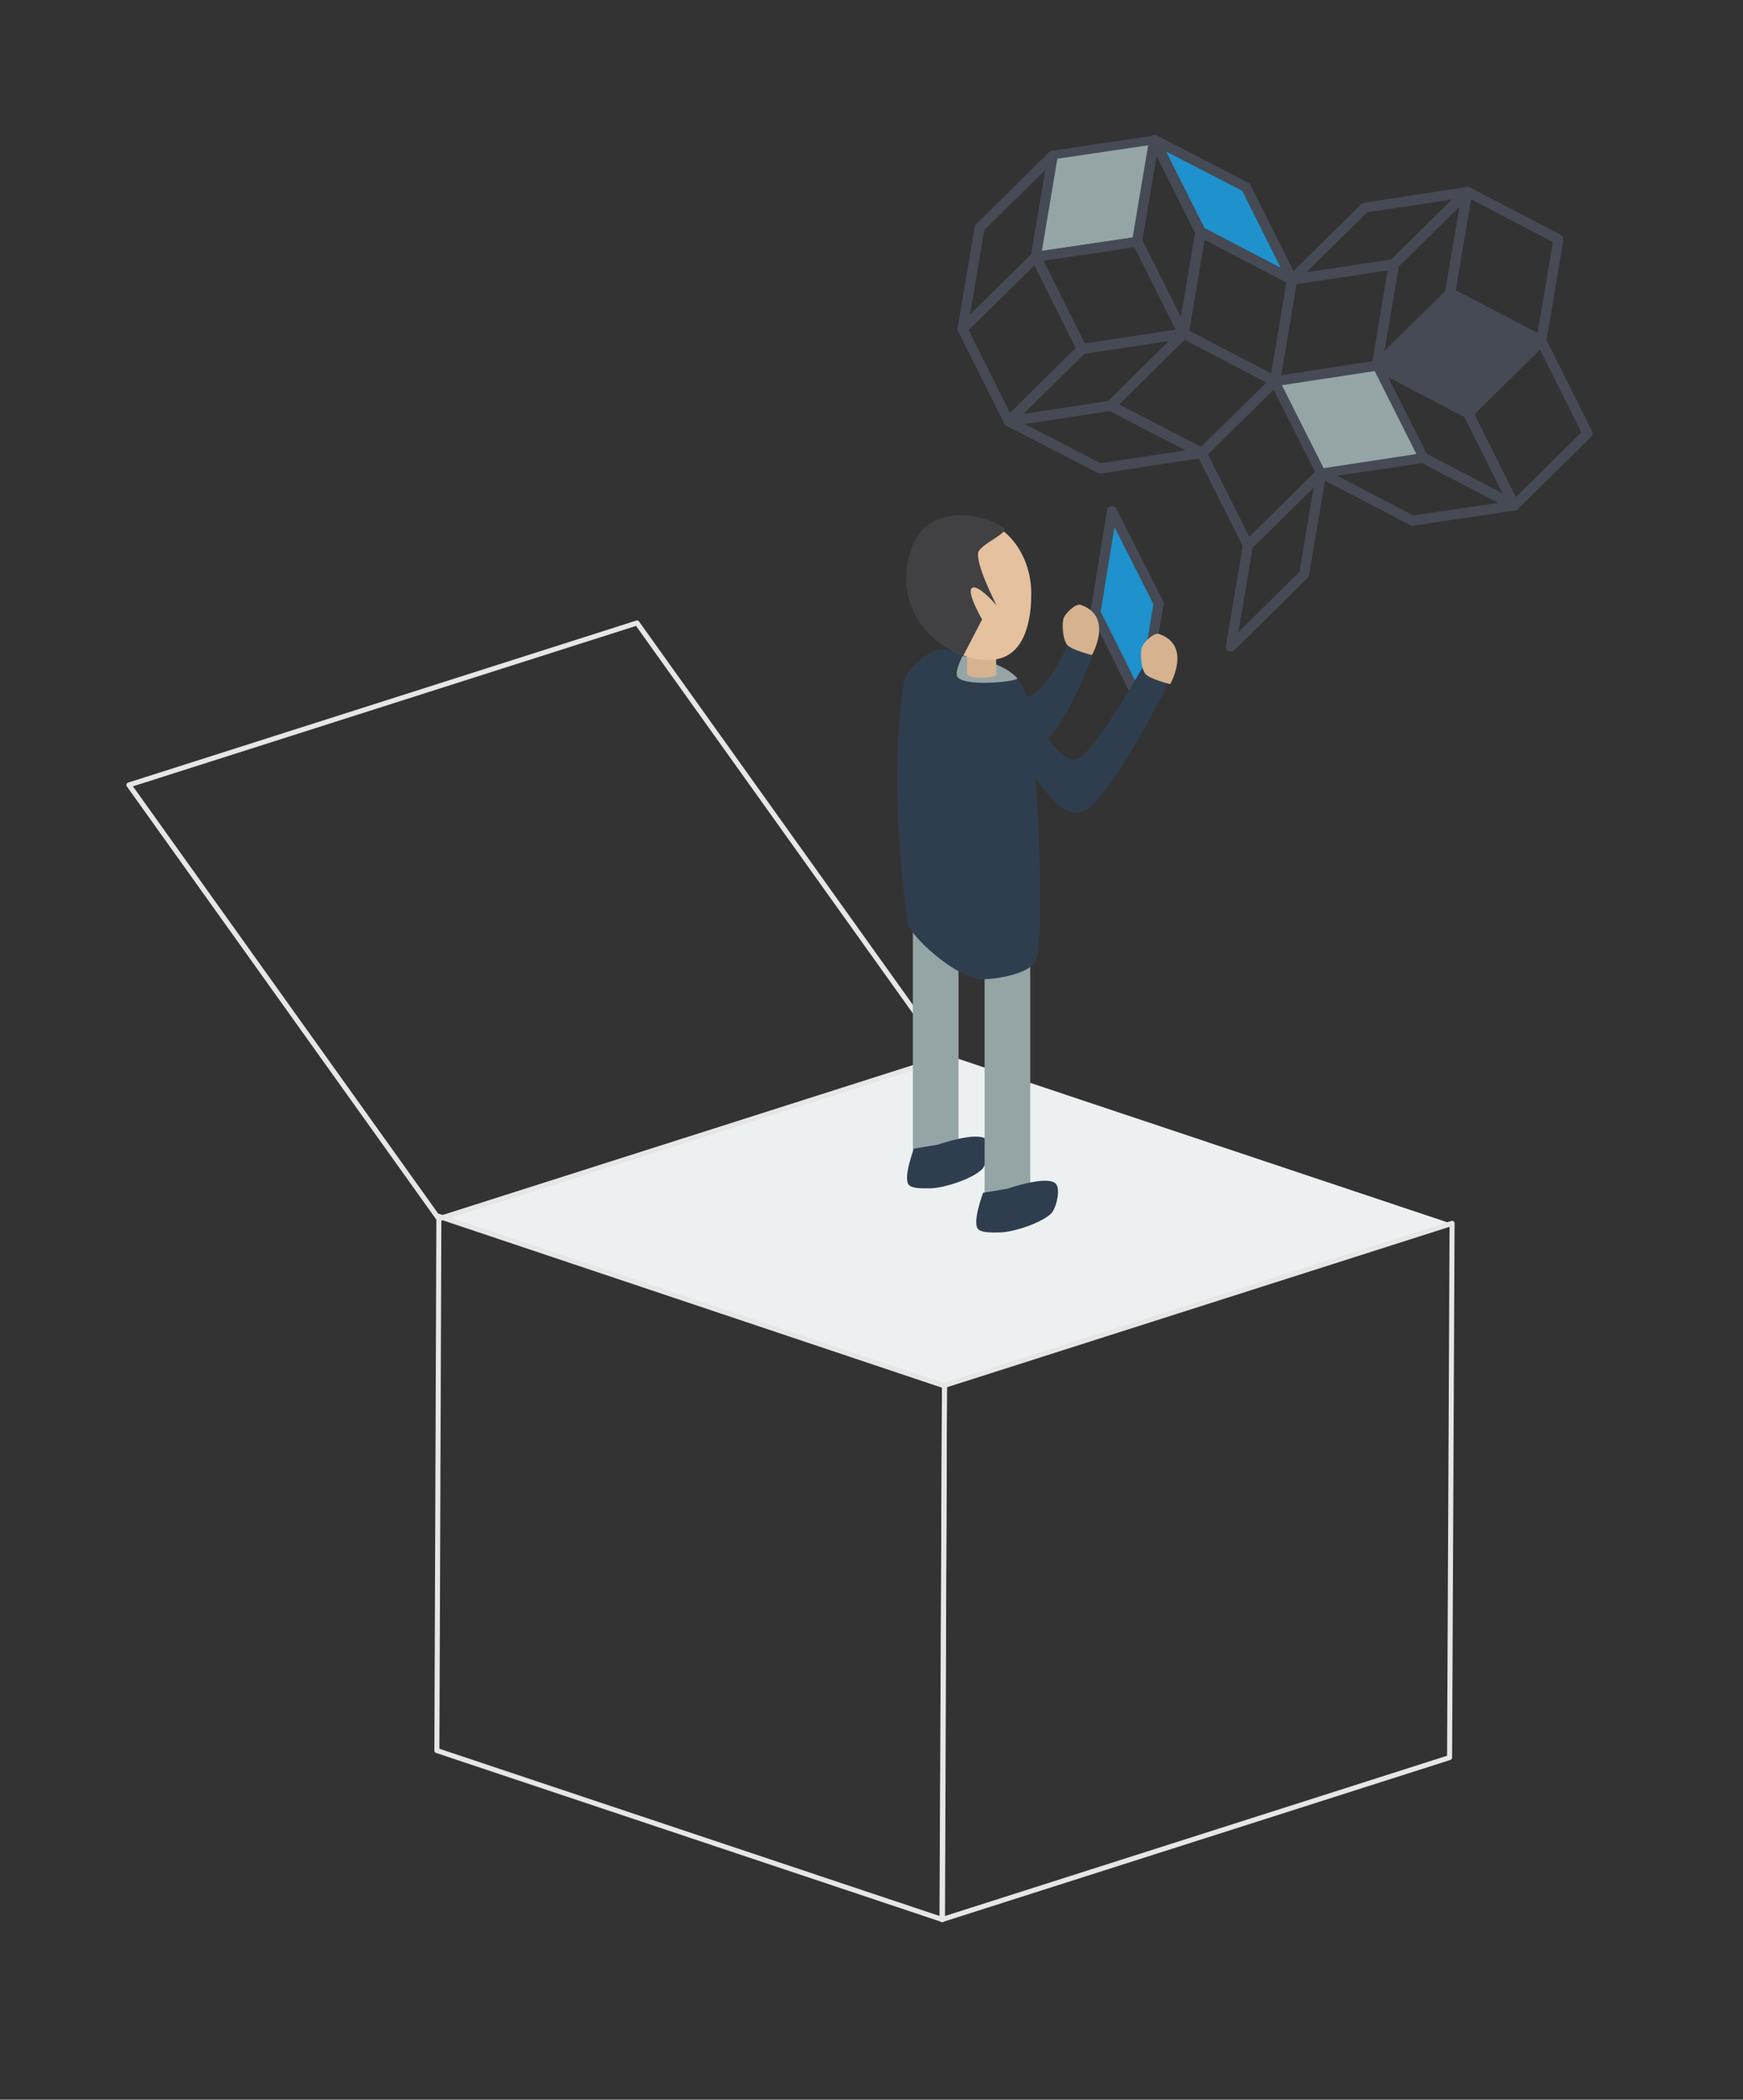 <?xml version="1.0" encoding="utf-8"?>
<!-- Generator: Adobe Illustrator 26.0.2, SVG Export Plug-In . SVG Version: 6.00 Build 0)  -->
<svg version="1.1" id="Layer_1" xmlns="http://www.w3.org/2000/svg" xmlns:xlink="http://www.w3.org/1999/xlink" x="0px" y="0px"
	 viewBox="0 0 347.5 418.6" style="enable-background:new 0 0 347.5 418.6;" xml:space="preserve">
<rect x="0" y="0" width="347.5" height="418.6" fill="#333333" stroke="none"/>
<style type="text/css">
	.st0{fill:#ECF0F1;}
	.st1{fill:none;stroke:#E6E6E6;stroke-linecap:round;stroke-linejoin:round;}
	.st2{fill:none;stroke:#454A54;stroke-width:2;stroke-linecap:round;stroke-linejoin:round;}
	.st3{fill:#1F91CC;stroke:#454A54;stroke-width:2;stroke-linecap:round;stroke-linejoin:round;}
	.st4{fill:#95A5A6;stroke:#454A54;stroke-width:1.74;stroke-linecap:round;stroke-linejoin:round;}
	.st5{fill:#454A54;stroke:#454A54;stroke-width:2;stroke-linecap:round;stroke-linejoin:round;}
	.st6{fill:#2F3E4E;}
	.st7{fill:#95A5A6;}
	.st8{fill:#D7B28F;}
	.st9{fill:#E5C1A0;}
	.st10{fill:#414042;}
</style>
<path class="st0" d="M87.5,242.5l100.8,33.7L289.5,244l-100.8-33.7L87.5,242.5z"/>
<path class="st1" d="M188.8,210.7L127,124.2L25.7,156.5L87.5,243L188.8,210.7z"/>
<path class="st1" d="M187.8,382.7l101.2-32.3l0.5-106.5l-101.2,32.3L187.8,382.7z"/>
<path class="st1" d="M188.3,276.3L87.5,242.5L87.1,349l100.8,33.7L188.3,276.3z"/>
<g id="Layer_4">
	<path class="st2" d="M263.4,94.3l18.2,9.5l20.3-3l-18.2-9.5L263.4,94.3z"/>
	<path class="st3" d="M221.7,101.9l-3.3,20.2l9.2,18.4l3.4-20.2L221.7,101.9z"/>
	<path class="st2" d="M236,66.5l18.2,9.5l3.4-20.2l-18.2-9.5L236,66.5z"/>
	<path class="st4" d="M226.8,48.1l3.4-20.2l-20.3,3l-3.4,20.2L226.8,48.1z"/>
	<path class="st2" d="M248.8,108.7l-3.4,20.2l14.6-14.4l3.4-20.2L248.8,108.7z"/>
	<path class="st2" d="M248.8,108.7l14.6-14.4L254.2,76l-14.6,14.4L248.8,108.7z"/>
	<path class="st2" d="M283.7,91.2l18.2,9.5l-9.2-18.4l-18.2-9.4L283.7,91.2z"/>
	<path class="st2" d="M307.3,68l-14.6,14.4l9.2,18.4l14.6-14.4L307.3,68z"/>
	<path class="st4" d="M283.7,91.2l-9.2-18.3L254.2,76l9.2,18.3L283.7,91.2z"/>
	<path class="st5" d="M289.1,58.5l-14.6,14.4l18.2,9.5L307.3,68L289.1,58.5z"/>
	<path class="st2" d="M221.4,80.9L201.1,84l18.2,9.4l20.3-3.1L221.4,80.9z"/>
	<path class="st2" d="M221.4,80.9l18.2,9.4L254.2,76L236,66.5L221.4,80.9z"/>
	<path class="st3" d="M257.6,55.7l-9.2-18.4l-18.2-9.4l9.2,18.3L257.6,55.7z"/>
	<path class="st2" d="M274.5,72.9l14.6-14.4l3.4-20.2l-14.6,14.4L274.5,72.9z"/>
	<path class="st2" d="M310.7,47.7l-18.2-9.5l-3.4,20.2l18.2,9.5L310.7,47.7z"/>
	<path class="st2" d="M257.6,55.7L254.2,76l20.3-3.1l3.4-20.2L257.6,55.7z"/>
	<path class="st2" d="M277.8,52.7l14.6-14.4l-20.3,3.1l-14.6,14.4L277.8,52.7z"/>
	<path class="st2" d="M206.5,51.2l3.4-20.2l-14.6,14.4l-3.4,20.2L206.5,51.2z"/>
	<path class="st2" d="M239.3,46.3l-9.2-18.4l-3.4,20.2l9.2,18.4L239.3,46.3z"/>
	<path class="st2" d="M215.7,69.6l20.3-3.1l-9.2-18.3l-20.3,3L215.7,69.6z"/>
	<path class="st2" d="M206.5,51.2l-14.6,14.4l9.2,18.4l14.6-14.4L206.5,51.2z"/>
	<path class="st2" d="M236,66.5l-20.3,3.1L201.1,84l20.3-3.1L236,66.5z"/>
	<path class="st6" d="M193.2,123.8c0,0,7,15,11.7,15c3.2,0,8-10.1,8-10.1l4.9,2c0,0-6.7,18.4-12.3,18.7
		c-6.3,0.3-15.7-19.7-15.7-19.7L193.2,123.8z"/>
	<rect x="182" y="177.7" class="st7" width="9.1" height="57.4"/>
	<path class="st6" d="M187,228.2c0,0,8-2.8,9.7-1c1,1.1,0.1,4.8-0.9,5.9c-1.9,1.9-7.4,3.7-10.1,3.8c-1.2,0-4,0.2-4.6-0.8
		c-1-1.5,1.1-7.1,1.1-7.1L187,228.2z"/>
	<rect x="196.3" y="185.5" class="st7" width="9.1" height="57.4"/>
	<path class="st6" d="M200.8,237c0,0,8-2.8,9.7-1c1,1.1,0.1,4.8-0.9,5.9c-1.9,1.9-7.4,3.7-10.1,3.8c-1.2,0-4,0.2-4.6-0.8
		c-1-1.5,1.1-7.1,1.1-7.1L200.8,237z"/>
	<path class="st6" d="M187.6,129.5c5.5,0,14.3,3.1,16.6,7.9c2.2,4.6,4.6,50.6,2.2,54.4c-1.5,2.4-8.2,3.6-11.1,3.4
		c-4.3-0.4-12.3-7-14.3-10.8c-2.2-16.3-3.1-34.1-0.7-48.8C180.6,133.4,185.4,129.5,187.6,129.5z"/>
	<path class="st7" d="M202.8,135.2c0.6,0.6-9.8,1.8-11.8-0.1c-0.9-0.9,0.9-4.3,0.9-4.3S199.6,131.6,202.8,135.2z"/>
	<rect x="192.8" y="127.6" class="st8" width="5.8" height="6.8"/>
	<path class="st9" d="M198.2,131.5c6.7-0.8,7.4-9.1,7.4-13.2c0-7.5-4.9-14.9-12.6-14.8c-5.2,0-12.6,7.1-10.6,17.9
		C183.2,126,191.1,132.4,198.2,131.5z"/>
	<path class="st10" d="M200.1,105.2c1.4,1-4.9,3.3-5.1,5.1c-0.3,2.7,3.7,10.4,3.7,10.4l0,0c0,0-3.7-4.3-4.9-3.5s2,6.3,2,6.3
		l-3.8,7.3c0,0-13.6-5-11-18.9C183.3,99.5,196,102.3,200.1,105.2z"/>
	<ellipse class="st8" cx="195.8" cy="134.4" rx="2.9" ry="0.7"/>
	<path class="st6" d="M202.6,136.5c0,0,7,15,11.7,15c3.2,0,14.1-19.5,14.1-19.5l4.4,4.4c0,0-12.4,25.4-18,25.7
		c-6.3,0.3-15.7-19.7-15.7-19.7L202.6,136.5z"/>
	<path class="st8" d="M217.7,130.6c0,0,4.4-7.7-2.2-10c-1-0.4-3.2,1.7-3.5,2.8c-0.3,1.3-0.1,4.2,0.8,5.2
		C213.7,129.6,217.7,130.6,217.7,130.6z"/>
	<path class="st8" d="M233.3,136.4c0,0,4.4-7.7-2.2-10c-1-0.4-3.2,1.7-3.5,2.8c-0.3,1.3-0.1,4.2,0.8,5.2
		C229.3,135.4,233.3,136.4,233.3,136.4z"/>
</g>
</svg>
